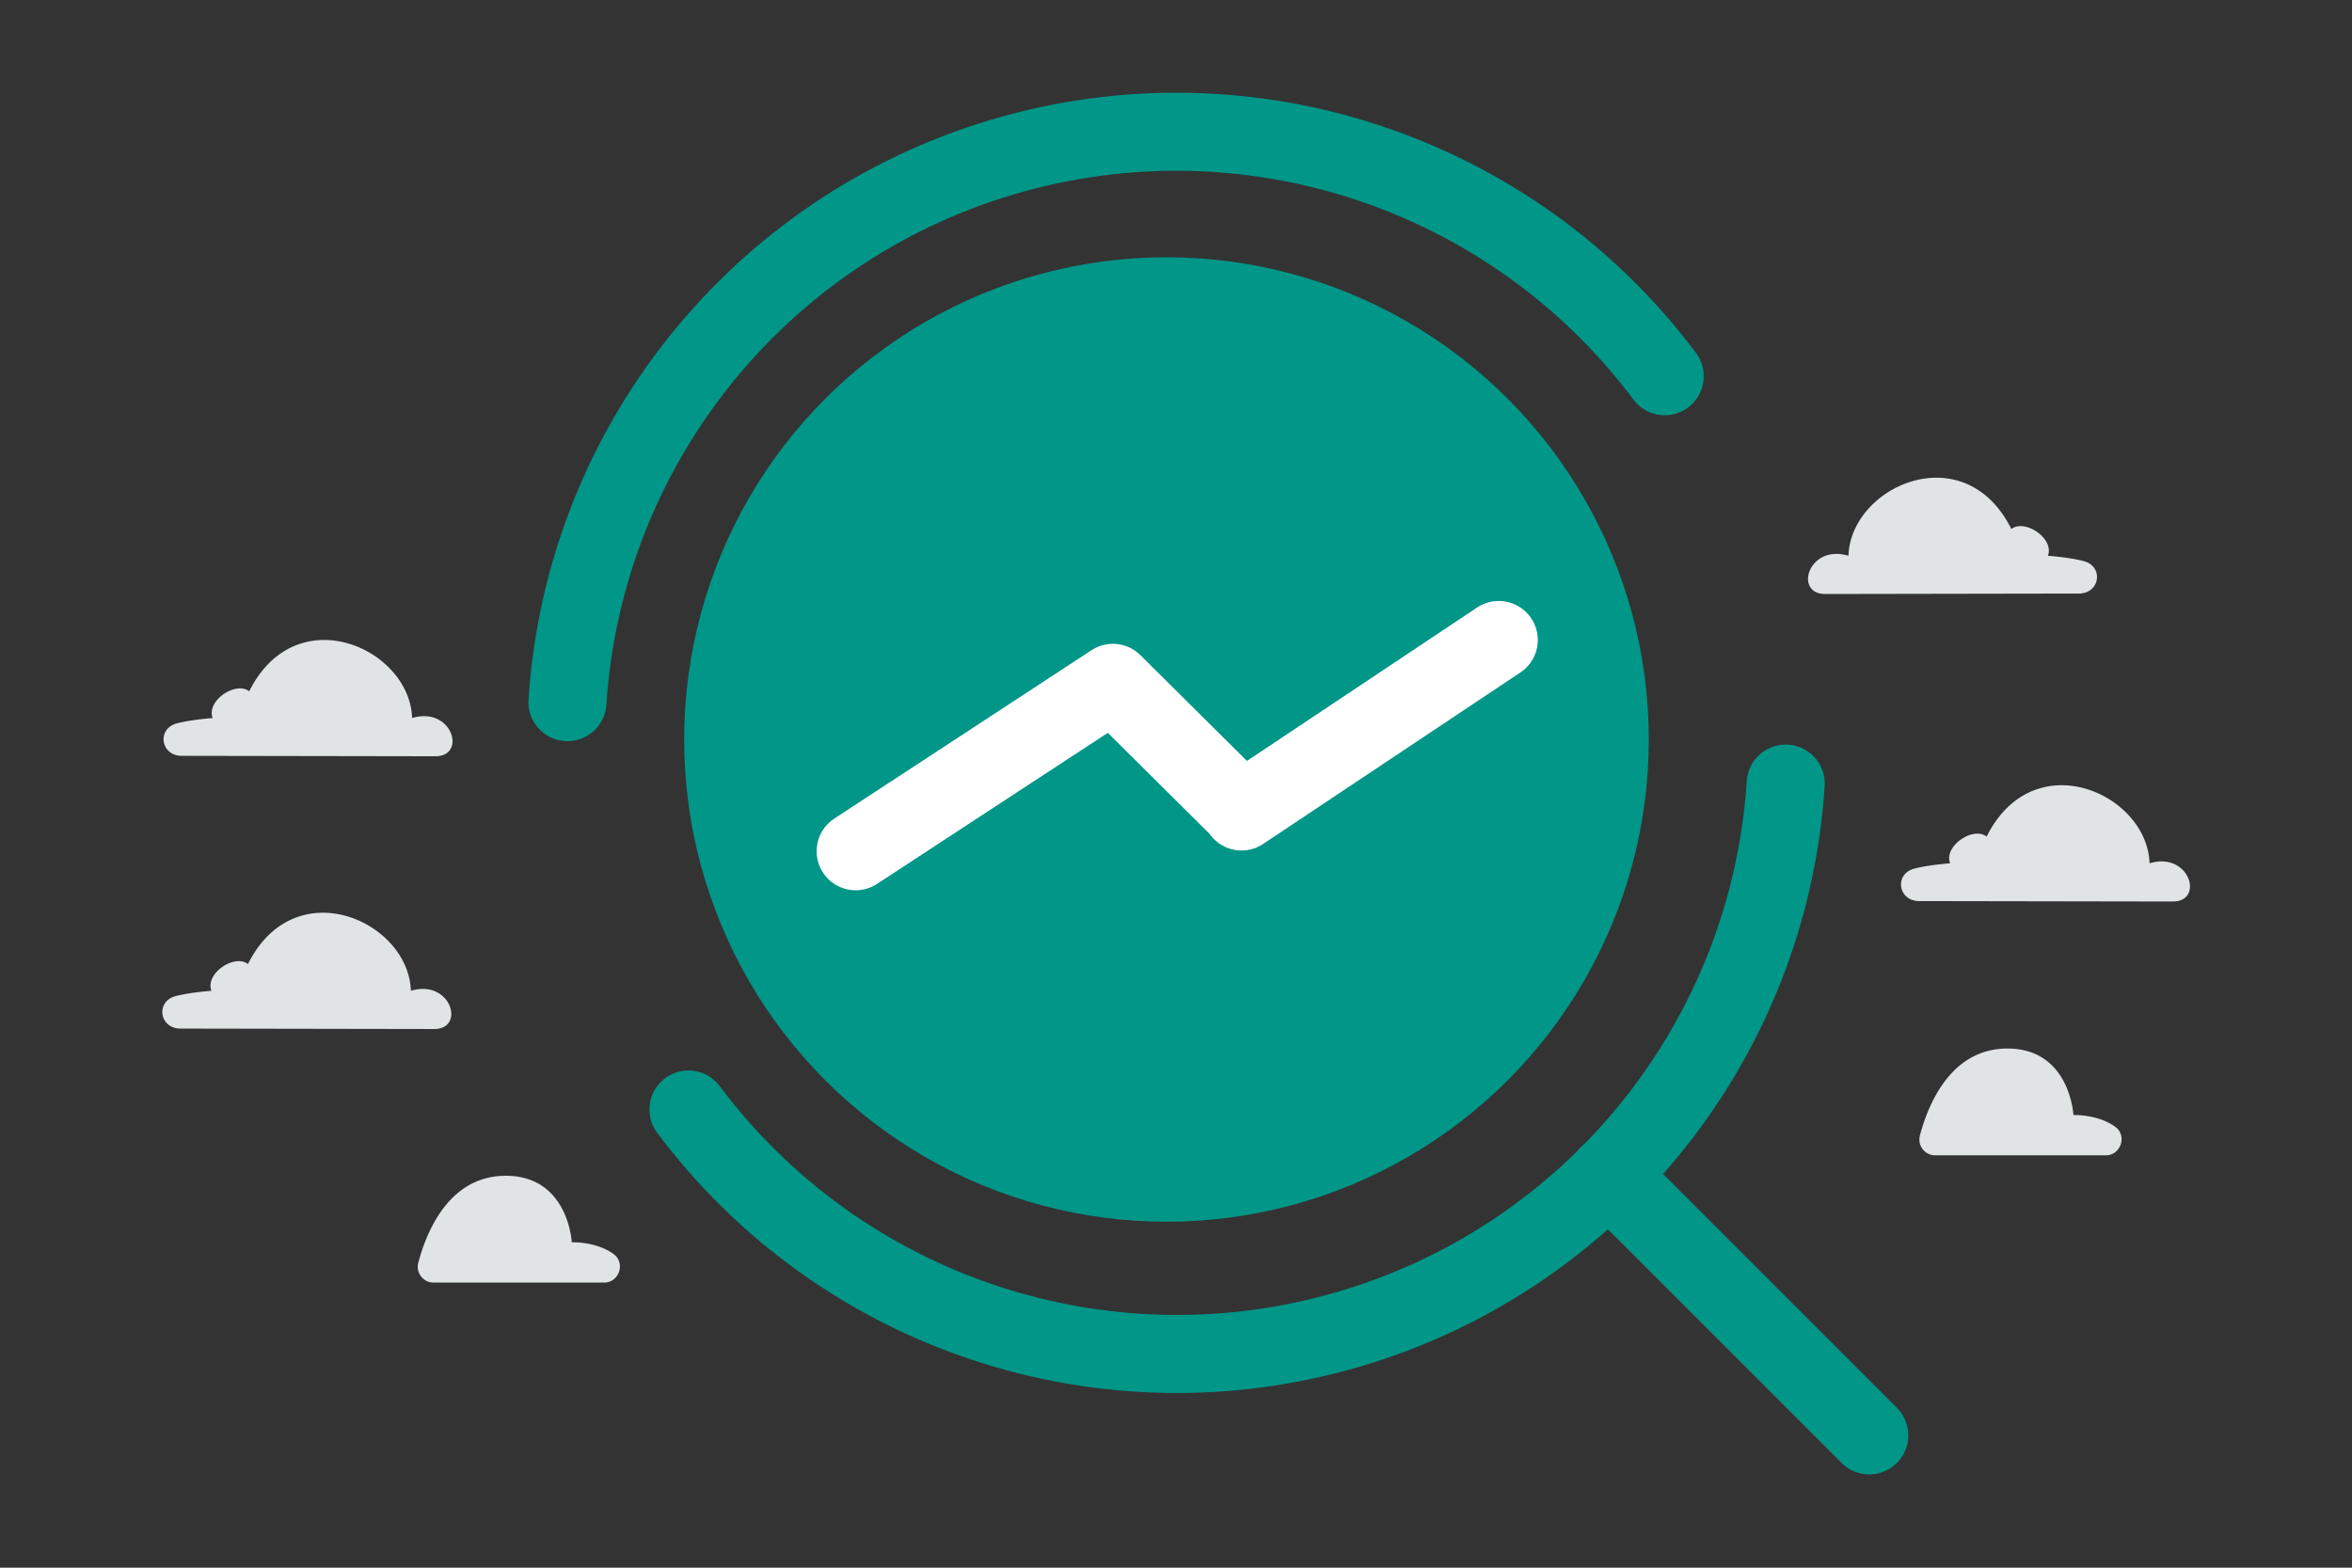 <svg width="900" height="600" viewBox="0 0 900 600" fill="none" xmlns="http://www.w3.org/2000/svg"><rect x="0" y="0" width="900" height="600" fill="#333333" stroke="none"/><path fill="transparent" d="M0 0h900v600H0z"/><path d="m715.273 549.364-99.783-99.783" stroke="#009688" stroke-width="29.875" stroke-linecap="round" stroke-linejoin="round"/><circle cx="446.36" cy="283.027" r="184.561" fill="#009688"/><path d="m327.421 325.798 98.433-64.449 49.216 48.875m0 .341 98.432-65.622" stroke="#fff" stroke-width="29.875" stroke-linecap="round" stroke-linejoin="round"/><path d="M217.138 268.725c6.352-97.535 72.791-180.79 166.486-208.623 93.696-27.834 194.812 5.645 253.383 83.894m46.305 155.909c-6.352 97.536-72.79 180.79-166.486 208.624-93.695 27.834-194.811-5.646-253.383-83.895" stroke="#009688" stroke-width="29.875" stroke-linecap="round" stroke-linejoin="round"/><path fill-rule="evenodd" clip-rule="evenodd" d="M166.132 393.833c12.122 0 6.45-19.222-8.907-14.631-.85-26.689-44.353-46.217-62.342-10.219-5.086-4.025-16.507 3.577-13.977 10.219-5.65.482-10.094 1.135-13.552 2.001-7.985 1.998-6.404 12.54 1.826 12.466l96.952.164zm.472-104.39c12.122 0 6.45-19.221-8.907-14.63-.85-26.69-44.353-46.218-62.342-10.22-5.086-4.024-16.507 3.577-13.978 10.22-5.649.481-10.093 1.135-13.551 2-7.985 1.999-6.404 12.54 1.826 12.466l96.952.164zm664.838 55.591c12.121 0 6.45-19.222-8.907-14.631-.85-26.689-44.353-46.217-62.342-10.219-5.086-4.025-16.507 3.577-13.978 10.219-5.649.482-10.094 1.135-13.551 2.001-7.985 1.998-6.404 12.54 1.826 12.466l96.952.164zM698.413 227.337c-12.121 0-6.45-19.221 8.907-14.63.85-26.69 44.353-46.218 62.342-10.22 5.086-4.024 16.507 3.577 13.978 10.22 5.649.481 10.094 1.135 13.552 2 7.984 1.999 6.403 12.54-1.826 12.466l-96.953.164zM165.899 490.883h65.239c5.833 0 8.346-7.61 3.573-10.985a14.647 14.647 0 0 0-.202-.143c-6.796-4.706-15.715-4.279-15.715-4.279s-1.274-25.466-25.271-25.466c-21.695 0-30.347 21.457-33.468 33.278-1.013 3.841 1.9 7.595 5.844 7.595zm574.608-48.701h65.239c5.833 0 8.346-7.61 3.573-10.985a10.355 10.355 0 0 0-.202-.143c-6.796-4.706-15.715-4.279-15.715-4.279s-1.273-25.465-25.27-25.465c-21.696 0-30.348 21.456-33.469 33.277-1.013 3.841 1.9 7.595 5.844 7.595z" fill="#E1E4E5"/></svg>